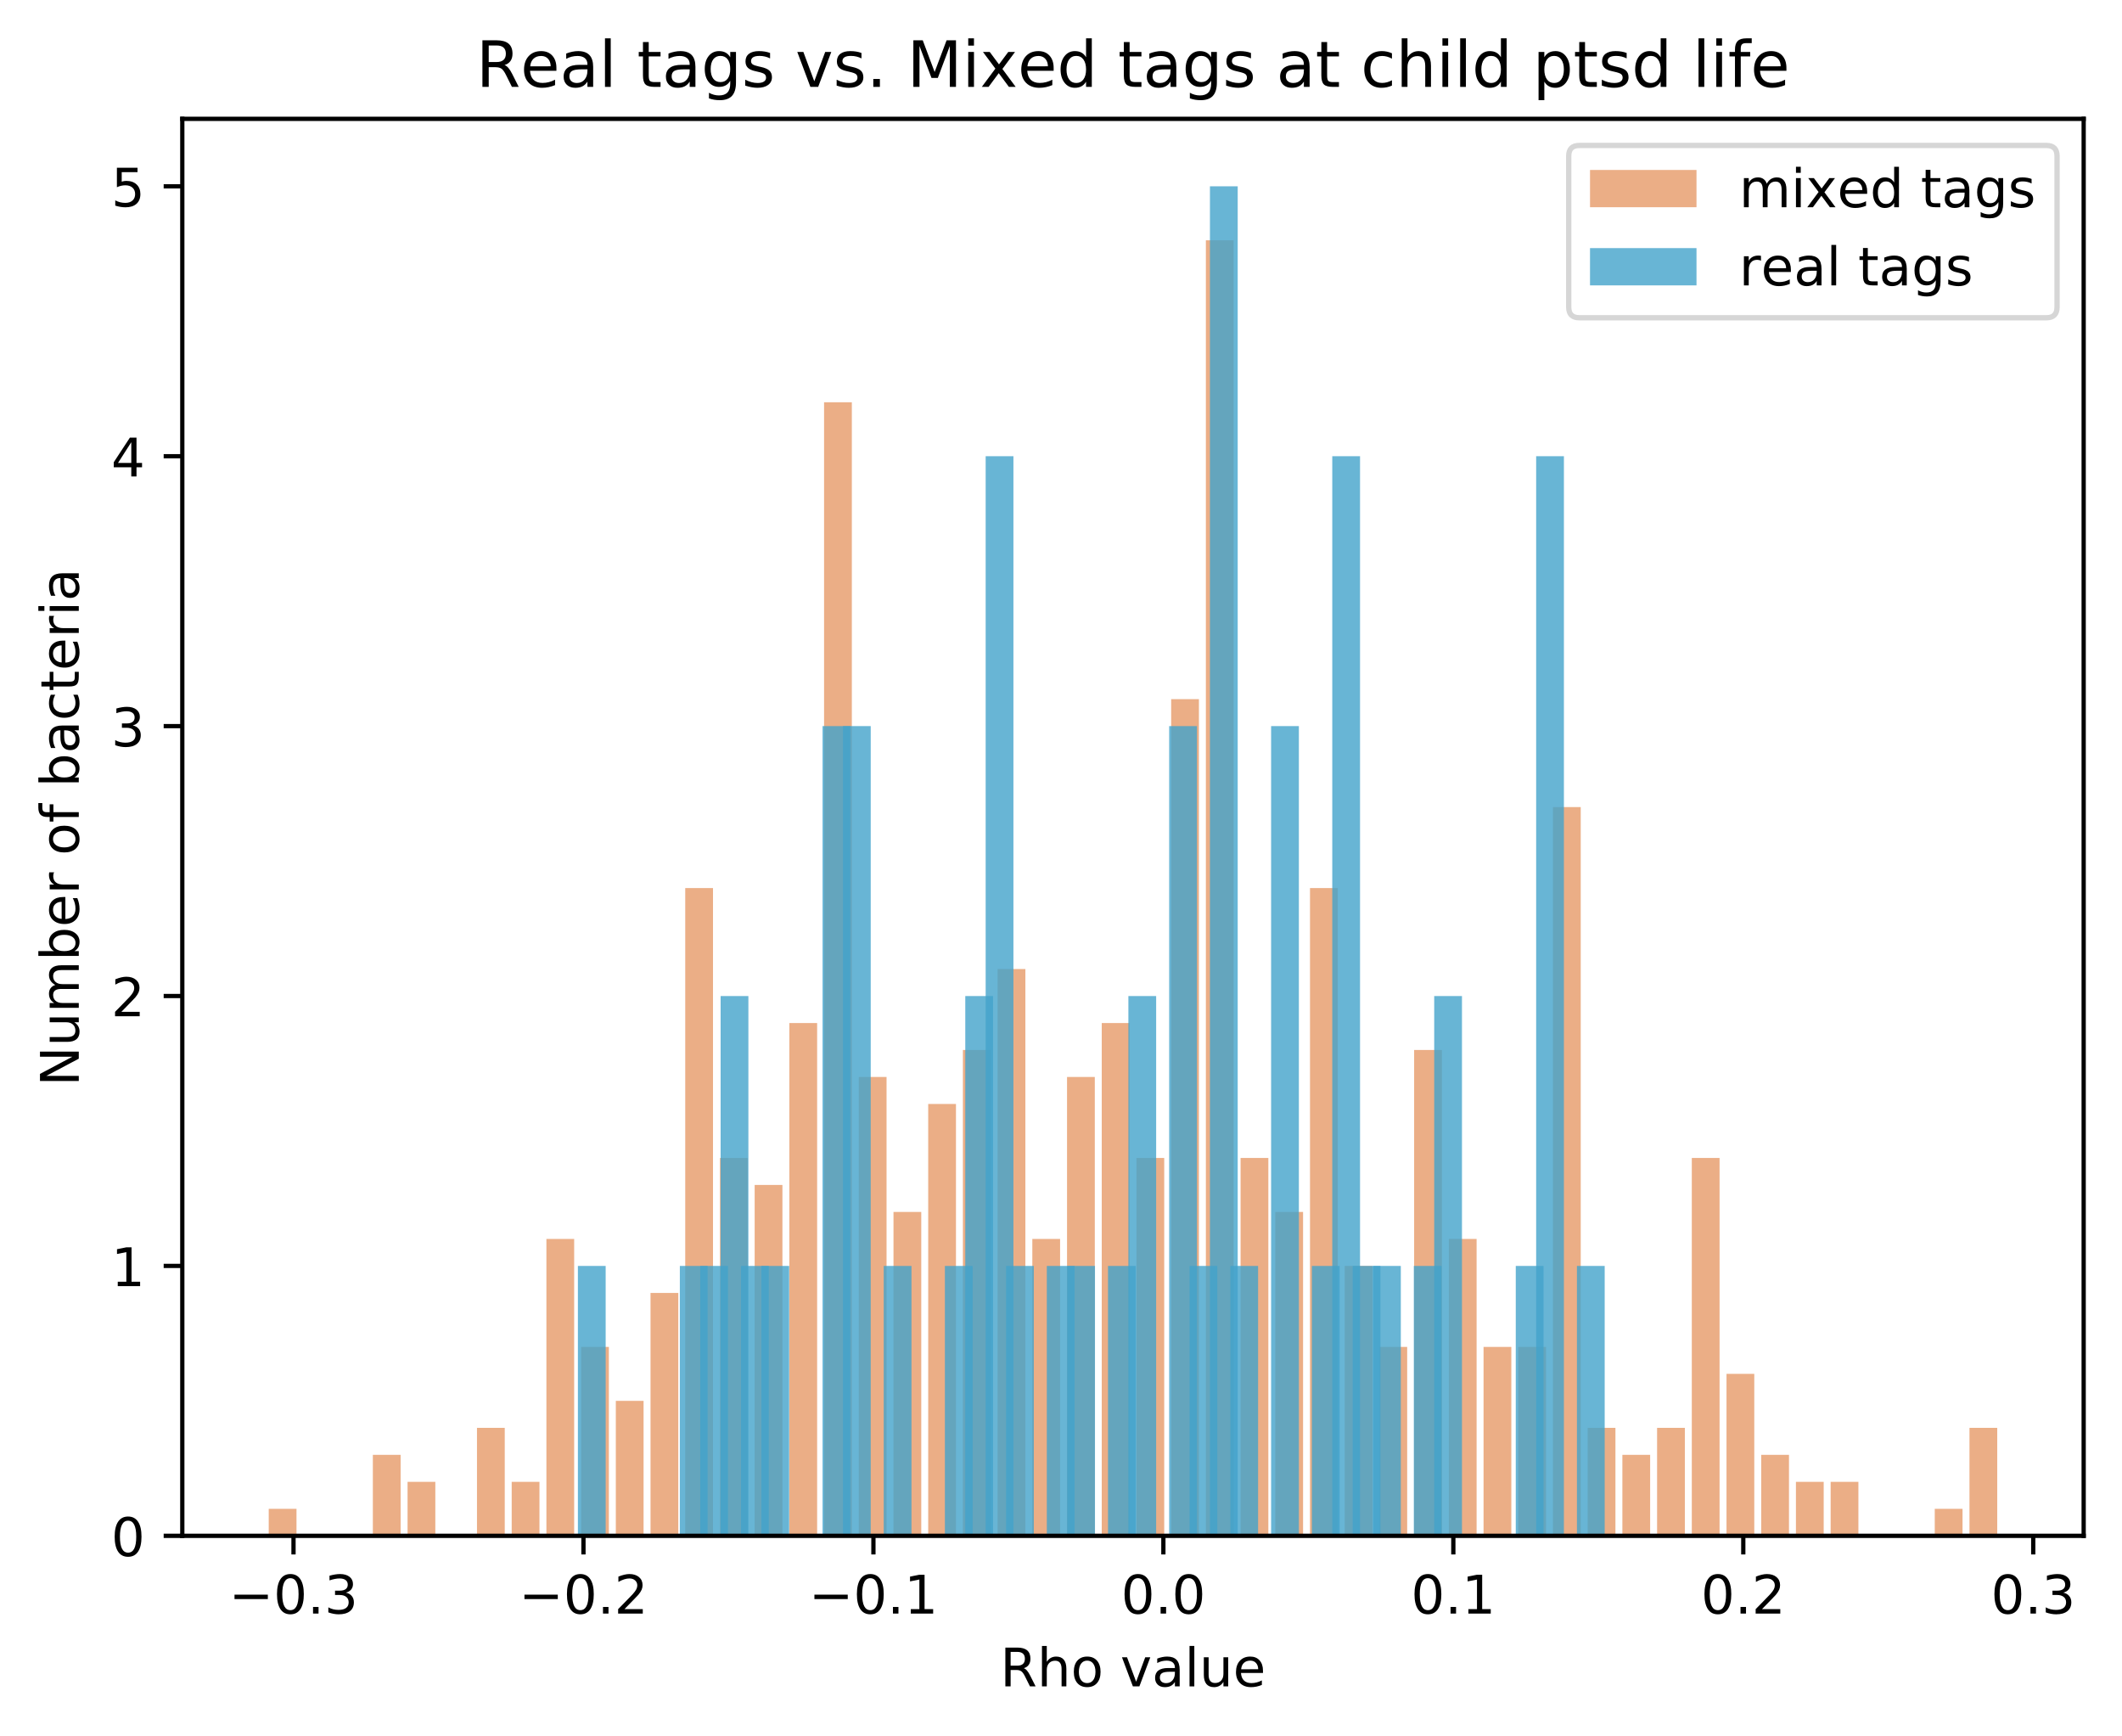 <?xml version="1.0" encoding="utf-8" standalone="no"?>
<!DOCTYPE svg PUBLIC "-//W3C//DTD SVG 1.1//EN"
  "http://www.w3.org/Graphics/SVG/1.1/DTD/svg11.dtd">
<!-- Created with matplotlib (https://matplotlib.org/) -->
<svg height="325.986pt" version="1.1" viewBox="0 0 398.561 325.986" width="398.561pt" xmlns="http://www.w3.org/2000/svg" xmlns:xlink="http://www.w3.org/1999/xlink">
 <defs>
  <style type="text/css">
*{stroke-linecap:butt;stroke-linejoin:round;}
  </style>
 </defs>
 <g id="figure_1">
  <g id="patch_1">
   <path d="M 0 325.986 
L 398.561 325.986 
L 398.561 0 
L 0 0 
z
" style="fill:#ffffff;"/>
  </g>
  <g id="axes_1">
   <g id="patch_2">
    <path d="M 34.241 288.43 
L 391.361 288.43 
L 391.361 22.318 
L 34.241 22.318 
z
" style="fill:#ffffff;"/>
   </g>
   <g id="patch_3">
    <path clip-path="url(#p242e5efe25)" d="M 50.473 288.43 
L 55.689 288.43 
L 55.689 283.361 
L 50.473 283.361 
z
" style="fill:#d95f0e;opacity:0.5;"/>
   </g>
   <g id="patch_4">
    <path clip-path="url(#p242e5efe25)" d="M 56.993 288.43 
L 62.208 288.43 
L 62.208 288.43 
L 56.993 288.43 
z
" style="fill:#d95f0e;opacity:0.5;"/>
   </g>
   <g id="patch_5">
    <path clip-path="url(#p242e5efe25)" d="M 63.512 288.43 
L 68.727 288.43 
L 68.727 288.43 
L 63.512 288.43 
z
" style="fill:#d95f0e;opacity:0.5;"/>
   </g>
   <g id="patch_6">
    <path clip-path="url(#p242e5efe25)" d="M 70.031 288.43 
L 75.246 288.43 
L 75.246 273.224 
L 70.031 273.224 
z
" style="fill:#d95f0e;opacity:0.5;"/>
   </g>
   <g id="patch_7">
    <path clip-path="url(#p242e5efe25)" d="M 76.55 288.43 
L 81.765 288.43 
L 81.765 278.293 
L 76.55 278.293 
z
" style="fill:#d95f0e;opacity:0.5;"/>
   </g>
   <g id="patch_8">
    <path clip-path="url(#p242e5efe25)" d="M 83.069 288.43 
L 88.285 288.43 
L 88.285 288.43 
L 83.069 288.43 
z
" style="fill:#d95f0e;opacity:0.5;"/>
   </g>
   <g id="patch_9">
    <path clip-path="url(#p242e5efe25)" d="M 89.588 288.43 
L 94.804 288.43 
L 94.804 268.155 
L 89.588 268.155 
z
" style="fill:#d95f0e;opacity:0.5;"/>
   </g>
   <g id="patch_10">
    <path clip-path="url(#p242e5efe25)" d="M 96.108 288.43 
L 101.323 288.43 
L 101.323 278.293 
L 96.108 278.293 
z
" style="fill:#d95f0e;opacity:0.5;"/>
   </g>
   <g id="patch_11">
    <path clip-path="url(#p242e5efe25)" d="M 102.627 288.43 
L 107.842 288.43 
L 107.842 232.673 
L 102.627 232.673 
z
" style="fill:#d95f0e;opacity:0.5;"/>
   </g>
   <g id="patch_12">
    <path clip-path="url(#p242e5efe25)" d="M 109.146 288.43 
L 114.361 288.43 
L 114.361 252.949 
L 109.146 252.949 
z
" style="fill:#d95f0e;opacity:0.5;"/>
   </g>
   <g id="patch_13">
    <path clip-path="url(#p242e5efe25)" d="M 115.665 288.43 
L 120.88 288.43 
L 120.88 263.086 
L 115.665 263.086 
z
" style="fill:#d95f0e;opacity:0.5;"/>
   </g>
   <g id="patch_14">
    <path clip-path="url(#p242e5efe25)" d="M 122.184 288.43 
L 127.4 288.43 
L 127.4 242.811 
L 122.184 242.811 
z
" style="fill:#d95f0e;opacity:0.5;"/>
   </g>
   <g id="patch_15">
    <path clip-path="url(#p242e5efe25)" d="M 128.703 288.43 
L 133.919 288.43 
L 133.919 166.779 
L 128.703 166.779 
z
" style="fill:#d95f0e;opacity:0.5;"/>
   </g>
   <g id="patch_16">
    <path clip-path="url(#p242e5efe25)" d="M 135.223 288.43 
L 140.438 288.43 
L 140.438 217.467 
L 135.223 217.467 
z
" style="fill:#d95f0e;opacity:0.5;"/>
   </g>
   <g id="patch_17">
    <path clip-path="url(#p242e5efe25)" d="M 141.742 288.43 
L 146.957 288.43 
L 146.957 222.536 
L 141.742 222.536 
z
" style="fill:#d95f0e;opacity:0.5;"/>
   </g>
   <g id="patch_18">
    <path clip-path="url(#p242e5efe25)" d="M 148.261 288.43 
L 153.476 288.43 
L 153.476 192.123 
L 148.261 192.123 
z
" style="fill:#d95f0e;opacity:0.5;"/>
   </g>
   <g id="patch_19">
    <path clip-path="url(#p242e5efe25)" d="M 154.78 288.43 
L 159.995 288.43 
L 159.995 75.541 
L 154.78 75.541 
z
" style="fill:#d95f0e;opacity:0.5;"/>
   </g>
   <g id="patch_20">
    <path clip-path="url(#p242e5efe25)" d="M 161.299 288.43 
L 166.515 288.43 
L 166.515 202.261 
L 161.299 202.261 
z
" style="fill:#d95f0e;opacity:0.5;"/>
   </g>
   <g id="patch_21">
    <path clip-path="url(#p242e5efe25)" d="M 167.818 288.43 
L 173.034 288.43 
L 173.034 227.605 
L 167.818 227.605 
z
" style="fill:#d95f0e;opacity:0.5;"/>
   </g>
   <g id="patch_22">
    <path clip-path="url(#p242e5efe25)" d="M 174.338 288.43 
L 179.553 288.43 
L 179.553 207.329 
L 174.338 207.329 
z
" style="fill:#d95f0e;opacity:0.5;"/>
   </g>
   <g id="patch_23">
    <path clip-path="url(#p242e5efe25)" d="M 180.857 288.43 
L 186.072 288.43 
L 186.072 197.192 
L 180.857 197.192 
z
" style="fill:#d95f0e;opacity:0.5;"/>
   </g>
   <g id="patch_24">
    <path clip-path="url(#p242e5efe25)" d="M 187.376 288.43 
L 192.591 288.43 
L 192.591 181.985 
L 187.376 181.985 
z
" style="fill:#d95f0e;opacity:0.5;"/>
   </g>
   <g id="patch_25">
    <path clip-path="url(#p242e5efe25)" d="M 193.895 288.43 
L 199.11 288.43 
L 199.11 232.673 
L 193.895 232.673 
z
" style="fill:#d95f0e;opacity:0.5;"/>
   </g>
   <g id="patch_26">
    <path clip-path="url(#p242e5efe25)" d="M 200.414 288.43 
L 205.63 288.43 
L 205.63 202.261 
L 200.414 202.261 
z
" style="fill:#d95f0e;opacity:0.5;"/>
   </g>
   <g id="patch_27">
    <path clip-path="url(#p242e5efe25)" d="M 206.933 288.43 
L 212.149 288.43 
L 212.149 192.123 
L 206.933 192.123 
z
" style="fill:#d95f0e;opacity:0.5;"/>
   </g>
   <g id="patch_28">
    <path clip-path="url(#p242e5efe25)" d="M 213.453 288.43 
L 218.668 288.43 
L 218.668 217.467 
L 213.453 217.467 
z
" style="fill:#d95f0e;opacity:0.5;"/>
   </g>
   <g id="patch_29">
    <path clip-path="url(#p242e5efe25)" d="M 219.972 288.43 
L 225.187 288.43 
L 225.187 131.297 
L 219.972 131.297 
z
" style="fill:#d95f0e;opacity:0.5;"/>
   </g>
   <g id="patch_30">
    <path clip-path="url(#p242e5efe25)" d="M 226.491 288.43 
L 231.706 288.43 
L 231.706 45.128 
L 226.491 45.128 
z
" style="fill:#d95f0e;opacity:0.5;"/>
   </g>
   <g id="patch_31">
    <path clip-path="url(#p242e5efe25)" d="M 233.01 288.43 
L 238.225 288.43 
L 238.225 217.467 
L 233.01 217.467 
z
" style="fill:#d95f0e;opacity:0.5;"/>
   </g>
   <g id="patch_32">
    <path clip-path="url(#p242e5efe25)" d="M 239.529 288.43 
L 244.745 288.43 
L 244.745 227.605 
L 239.529 227.605 
z
" style="fill:#d95f0e;opacity:0.5;"/>
   </g>
   <g id="patch_33">
    <path clip-path="url(#p242e5efe25)" d="M 246.048 288.43 
L 251.264 288.43 
L 251.264 166.779 
L 246.048 166.779 
z
" style="fill:#d95f0e;opacity:0.5;"/>
   </g>
   <g id="patch_34">
    <path clip-path="url(#p242e5efe25)" d="M 252.568 288.43 
L 257.783 288.43 
L 257.783 237.742 
L 252.568 237.742 
z
" style="fill:#d95f0e;opacity:0.5;"/>
   </g>
   <g id="patch_35">
    <path clip-path="url(#p242e5efe25)" d="M 259.087 288.43 
L 264.302 288.43 
L 264.302 252.949 
L 259.087 252.949 
z
" style="fill:#d95f0e;opacity:0.5;"/>
   </g>
   <g id="patch_36">
    <path clip-path="url(#p242e5efe25)" d="M 265.606 288.43 
L 270.821 288.43 
L 270.821 197.192 
L 265.606 197.192 
z
" style="fill:#d95f0e;opacity:0.5;"/>
   </g>
   <g id="patch_37">
    <path clip-path="url(#p242e5efe25)" d="M 272.125 288.43 
L 277.34 288.43 
L 277.34 232.673 
L 272.125 232.673 
z
" style="fill:#d95f0e;opacity:0.5;"/>
   </g>
   <g id="patch_38">
    <path clip-path="url(#p242e5efe25)" d="M 278.644 288.43 
L 283.86 288.43 
L 283.86 252.949 
L 278.644 252.949 
z
" style="fill:#d95f0e;opacity:0.5;"/>
   </g>
   <g id="patch_39">
    <path clip-path="url(#p242e5efe25)" d="M 285.163 288.43 
L 290.379 288.43 
L 290.379 252.949 
L 285.163 252.949 
z
" style="fill:#d95f0e;opacity:0.5;"/>
   </g>
   <g id="patch_40">
    <path clip-path="url(#p242e5efe25)" d="M 291.683 288.43 
L 296.898 288.43 
L 296.898 151.573 
L 291.683 151.573 
z
" style="fill:#d95f0e;opacity:0.5;"/>
   </g>
   <g id="patch_41">
    <path clip-path="url(#p242e5efe25)" d="M 298.202 288.43 
L 303.417 288.43 
L 303.417 268.155 
L 298.202 268.155 
z
" style="fill:#d95f0e;opacity:0.5;"/>
   </g>
   <g id="patch_42">
    <path clip-path="url(#p242e5efe25)" d="M 304.721 288.43 
L 309.936 288.43 
L 309.936 273.224 
L 304.721 273.224 
z
" style="fill:#d95f0e;opacity:0.5;"/>
   </g>
   <g id="patch_43">
    <path clip-path="url(#p242e5efe25)" d="M 311.24 288.43 
L 316.455 288.43 
L 316.455 268.155 
L 311.24 268.155 
z
" style="fill:#d95f0e;opacity:0.5;"/>
   </g>
   <g id="patch_44">
    <path clip-path="url(#p242e5efe25)" d="M 317.759 288.43 
L 322.975 288.43 
L 322.975 217.467 
L 317.759 217.467 
z
" style="fill:#d95f0e;opacity:0.5;"/>
   </g>
   <g id="patch_45">
    <path clip-path="url(#p242e5efe25)" d="M 324.278 288.43 
L 329.494 288.43 
L 329.494 258.017 
L 324.278 258.017 
z
" style="fill:#d95f0e;opacity:0.5;"/>
   </g>
   <g id="patch_46">
    <path clip-path="url(#p242e5efe25)" d="M 330.798 288.43 
L 336.013 288.43 
L 336.013 273.224 
L 330.798 273.224 
z
" style="fill:#d95f0e;opacity:0.5;"/>
   </g>
   <g id="patch_47">
    <path clip-path="url(#p242e5efe25)" d="M 337.317 288.43 
L 342.532 288.43 
L 342.532 278.293 
L 337.317 278.293 
z
" style="fill:#d95f0e;opacity:0.5;"/>
   </g>
   <g id="patch_48">
    <path clip-path="url(#p242e5efe25)" d="M 343.836 288.43 
L 349.051 288.43 
L 349.051 278.293 
L 343.836 278.293 
z
" style="fill:#d95f0e;opacity:0.5;"/>
   </g>
   <g id="patch_49">
    <path clip-path="url(#p242e5efe25)" d="M 350.355 288.43 
L 355.57 288.43 
L 355.57 288.43 
L 350.355 288.43 
z
" style="fill:#d95f0e;opacity:0.5;"/>
   </g>
   <g id="patch_50">
    <path clip-path="url(#p242e5efe25)" d="M 356.874 288.43 
L 362.09 288.43 
L 362.09 288.43 
L 356.874 288.43 
z
" style="fill:#d95f0e;opacity:0.5;"/>
   </g>
   <g id="patch_51">
    <path clip-path="url(#p242e5efe25)" d="M 363.393 288.43 
L 368.609 288.43 
L 368.609 283.361 
L 363.393 283.361 
z
" style="fill:#d95f0e;opacity:0.5;"/>
   </g>
   <g id="patch_52">
    <path clip-path="url(#p242e5efe25)" d="M 369.913 288.43 
L 375.128 288.43 
L 375.128 268.155 
L 369.913 268.155 
z
" style="fill:#d95f0e;opacity:0.5;"/>
   </g>
   <g id="patch_53">
    <path clip-path="url(#p242e5efe25)" d="M 108.543 288.43 
L 113.758 288.43 
L 113.758 237.742 
L 108.543 237.742 
z
" style="fill:#43a2ca;opacity:0.8;"/>
   </g>
   <g id="patch_54">
    <path clip-path="url(#p242e5efe25)" d="M 112.372 288.43 
L 117.588 288.43 
L 117.588 288.43 
L 112.372 288.43 
z
" style="fill:#43a2ca;opacity:0.8;"/>
   </g>
   <g id="patch_55">
    <path clip-path="url(#p242e5efe25)" d="M 116.202 288.43 
L 121.417 288.43 
L 121.417 288.43 
L 116.202 288.43 
z
" style="fill:#43a2ca;opacity:0.8;"/>
   </g>
   <g id="patch_56">
    <path clip-path="url(#p242e5efe25)" d="M 120.031 288.43 
L 125.247 288.43 
L 125.247 288.43 
L 120.031 288.43 
z
" style="fill:#43a2ca;opacity:0.8;"/>
   </g>
   <g id="patch_57">
    <path clip-path="url(#p242e5efe25)" d="M 123.861 288.43 
L 129.076 288.43 
L 129.076 288.43 
L 123.861 288.43 
z
" style="fill:#43a2ca;opacity:0.8;"/>
   </g>
   <g id="patch_58">
    <path clip-path="url(#p242e5efe25)" d="M 127.69 288.43 
L 132.905 288.43 
L 132.905 237.742 
L 127.69 237.742 
z
" style="fill:#43a2ca;opacity:0.8;"/>
   </g>
   <g id="patch_59">
    <path clip-path="url(#p242e5efe25)" d="M 131.519 288.43 
L 136.735 288.43 
L 136.735 237.742 
L 131.519 237.742 
z
" style="fill:#43a2ca;opacity:0.8;"/>
   </g>
   <g id="patch_60">
    <path clip-path="url(#p242e5efe25)" d="M 135.349 288.43 
L 140.564 288.43 
L 140.564 187.054 
L 135.349 187.054 
z
" style="fill:#43a2ca;opacity:0.8;"/>
   </g>
   <g id="patch_61">
    <path clip-path="url(#p242e5efe25)" d="M 139.178 288.43 
L 144.394 288.43 
L 144.394 237.742 
L 139.178 237.742 
z
" style="fill:#43a2ca;opacity:0.8;"/>
   </g>
   <g id="patch_62">
    <path clip-path="url(#p242e5efe25)" d="M 143.008 288.43 
L 148.223 288.43 
L 148.223 237.742 
L 143.008 237.742 
z
" style="fill:#43a2ca;opacity:0.8;"/>
   </g>
   <g id="patch_63">
    <path clip-path="url(#p242e5efe25)" d="M 146.837 288.43 
L 152.052 288.43 
L 152.052 288.43 
L 146.837 288.43 
z
" style="fill:#43a2ca;opacity:0.8;"/>
   </g>
   <g id="patch_64">
    <path clip-path="url(#p242e5efe25)" d="M 150.666 288.43 
L 155.882 288.43 
L 155.882 288.43 
L 150.666 288.43 
z
" style="fill:#43a2ca;opacity:0.8;"/>
   </g>
   <g id="patch_65">
    <path clip-path="url(#p242e5efe25)" d="M 154.496 288.43 
L 159.711 288.43 
L 159.711 136.366 
L 154.496 136.366 
z
" style="fill:#43a2ca;opacity:0.8;"/>
   </g>
   <g id="patch_66">
    <path clip-path="url(#p242e5efe25)" d="M 158.325 288.43 
L 163.541 288.43 
L 163.541 136.366 
L 158.325 136.366 
z
" style="fill:#43a2ca;opacity:0.8;"/>
   </g>
   <g id="patch_67">
    <path clip-path="url(#p242e5efe25)" d="M 162.155 288.43 
L 167.37 288.43 
L 167.37 288.43 
L 162.155 288.43 
z
" style="fill:#43a2ca;opacity:0.8;"/>
   </g>
   <g id="patch_68">
    <path clip-path="url(#p242e5efe25)" d="M 165.984 288.43 
L 171.199 288.43 
L 171.199 237.742 
L 165.984 237.742 
z
" style="fill:#43a2ca;opacity:0.8;"/>
   </g>
   <g id="patch_69">
    <path clip-path="url(#p242e5efe25)" d="M 169.813 288.43 
L 175.029 288.43 
L 175.029 288.43 
L 169.813 288.43 
z
" style="fill:#43a2ca;opacity:0.8;"/>
   </g>
   <g id="patch_70">
    <path clip-path="url(#p242e5efe25)" d="M 173.643 288.43 
L 178.858 288.43 
L 178.858 288.43 
L 173.643 288.43 
z
" style="fill:#43a2ca;opacity:0.8;"/>
   </g>
   <g id="patch_71">
    <path clip-path="url(#p242e5efe25)" d="M 177.472 288.43 
L 182.688 288.43 
L 182.688 237.742 
L 177.472 237.742 
z
" style="fill:#43a2ca;opacity:0.8;"/>
   </g>
   <g id="patch_72">
    <path clip-path="url(#p242e5efe25)" d="M 181.302 288.43 
L 186.517 288.43 
L 186.517 187.054 
L 181.302 187.054 
z
" style="fill:#43a2ca;opacity:0.8;"/>
   </g>
   <g id="patch_73">
    <path clip-path="url(#p242e5efe25)" d="M 185.131 288.43 
L 190.346 288.43 
L 190.346 85.678 
L 185.131 85.678 
z
" style="fill:#43a2ca;opacity:0.8;"/>
   </g>
   <g id="patch_74">
    <path clip-path="url(#p242e5efe25)" d="M 188.961 288.43 
L 194.176 288.43 
L 194.176 237.742 
L 188.961 237.742 
z
" style="fill:#43a2ca;opacity:0.8;"/>
   </g>
   <g id="patch_75">
    <path clip-path="url(#p242e5efe25)" d="M 192.79 288.43 
L 198.005 288.43 
L 198.005 288.43 
L 192.79 288.43 
z
" style="fill:#43a2ca;opacity:0.8;"/>
   </g>
   <g id="patch_76">
    <path clip-path="url(#p242e5efe25)" d="M 196.619 288.43 
L 201.835 288.43 
L 201.835 237.742 
L 196.619 237.742 
z
" style="fill:#43a2ca;opacity:0.8;"/>
   </g>
   <g id="patch_77">
    <path clip-path="url(#p242e5efe25)" d="M 200.449 288.43 
L 205.664 288.43 
L 205.664 237.742 
L 200.449 237.742 
z
" style="fill:#43a2ca;opacity:0.8;"/>
   </g>
   <g id="patch_78">
    <path clip-path="url(#p242e5efe25)" d="M 204.278 288.43 
L 209.493 288.43 
L 209.493 288.43 
L 204.278 288.43 
z
" style="fill:#43a2ca;opacity:0.8;"/>
   </g>
   <g id="patch_79">
    <path clip-path="url(#p242e5efe25)" d="M 208.108 288.43 
L 213.323 288.43 
L 213.323 237.742 
L 208.108 237.742 
z
" style="fill:#43a2ca;opacity:0.8;"/>
   </g>
   <g id="patch_80">
    <path clip-path="url(#p242e5efe25)" d="M 211.937 288.43 
L 217.152 288.43 
L 217.152 187.054 
L 211.937 187.054 
z
" style="fill:#43a2ca;opacity:0.8;"/>
   </g>
   <g id="patch_81">
    <path clip-path="url(#p242e5efe25)" d="M 215.766 288.43 
L 220.982 288.43 
L 220.982 288.43 
L 215.766 288.43 
z
" style="fill:#43a2ca;opacity:0.8;"/>
   </g>
   <g id="patch_82">
    <path clip-path="url(#p242e5efe25)" d="M 219.596 288.43 
L 224.811 288.43 
L 224.811 136.366 
L 219.596 136.366 
z
" style="fill:#43a2ca;opacity:0.8;"/>
   </g>
   <g id="patch_83">
    <path clip-path="url(#p242e5efe25)" d="M 223.425 288.43 
L 228.641 288.43 
L 228.641 237.742 
L 223.425 237.742 
z
" style="fill:#43a2ca;opacity:0.8;"/>
   </g>
   <g id="patch_84">
    <path clip-path="url(#p242e5efe25)" d="M 227.255 288.43 
L 232.47 288.43 
L 232.47 34.99 
L 227.255 34.99 
z
" style="fill:#43a2ca;opacity:0.8;"/>
   </g>
   <g id="patch_85">
    <path clip-path="url(#p242e5efe25)" d="M 231.084 288.43 
L 236.299 288.43 
L 236.299 237.742 
L 231.084 237.742 
z
" style="fill:#43a2ca;opacity:0.8;"/>
   </g>
   <g id="patch_86">
    <path clip-path="url(#p242e5efe25)" d="M 234.913 288.43 
L 240.129 288.43 
L 240.129 288.43 
L 234.913 288.43 
z
" style="fill:#43a2ca;opacity:0.8;"/>
   </g>
   <g id="patch_87">
    <path clip-path="url(#p242e5efe25)" d="M 238.743 288.43 
L 243.958 288.43 
L 243.958 136.366 
L 238.743 136.366 
z
" style="fill:#43a2ca;opacity:0.8;"/>
   </g>
   <g id="patch_88">
    <path clip-path="url(#p242e5efe25)" d="M 242.572 288.43 
L 247.788 288.43 
L 247.788 288.43 
L 242.572 288.43 
z
" style="fill:#43a2ca;opacity:0.8;"/>
   </g>
   <g id="patch_89">
    <path clip-path="url(#p242e5efe25)" d="M 246.402 288.43 
L 251.617 288.43 
L 251.617 237.742 
L 246.402 237.742 
z
" style="fill:#43a2ca;opacity:0.8;"/>
   </g>
   <g id="patch_90">
    <path clip-path="url(#p242e5efe25)" d="M 250.231 288.43 
L 255.446 288.43 
L 255.446 85.678 
L 250.231 85.678 
z
" style="fill:#43a2ca;opacity:0.8;"/>
   </g>
   <g id="patch_91">
    <path clip-path="url(#p242e5efe25)" d="M 254.06 288.43 
L 259.276 288.43 
L 259.276 237.742 
L 254.06 237.742 
z
" style="fill:#43a2ca;opacity:0.8;"/>
   </g>
   <g id="patch_92">
    <path clip-path="url(#p242e5efe25)" d="M 257.89 288.43 
L 263.105 288.43 
L 263.105 237.742 
L 257.89 237.742 
z
" style="fill:#43a2ca;opacity:0.8;"/>
   </g>
   <g id="patch_93">
    <path clip-path="url(#p242e5efe25)" d="M 261.719 288.43 
L 266.935 288.43 
L 266.935 288.43 
L 261.719 288.43 
z
" style="fill:#43a2ca;opacity:0.8;"/>
   </g>
   <g id="patch_94">
    <path clip-path="url(#p242e5efe25)" d="M 265.549 288.43 
L 270.764 288.43 
L 270.764 237.742 
L 265.549 237.742 
z
" style="fill:#43a2ca;opacity:0.8;"/>
   </g>
   <g id="patch_95">
    <path clip-path="url(#p242e5efe25)" d="M 269.378 288.43 
L 274.593 288.43 
L 274.593 187.054 
L 269.378 187.054 
z
" style="fill:#43a2ca;opacity:0.8;"/>
   </g>
   <g id="patch_96">
    <path clip-path="url(#p242e5efe25)" d="M 273.207 288.43 
L 278.423 288.43 
L 278.423 288.43 
L 273.207 288.43 
z
" style="fill:#43a2ca;opacity:0.8;"/>
   </g>
   <g id="patch_97">
    <path clip-path="url(#p242e5efe25)" d="M 277.037 288.43 
L 282.252 288.43 
L 282.252 288.43 
L 277.037 288.43 
z
" style="fill:#43a2ca;opacity:0.8;"/>
   </g>
   <g id="patch_98">
    <path clip-path="url(#p242e5efe25)" d="M 280.866 288.43 
L 286.082 288.43 
L 286.082 288.43 
L 280.866 288.43 
z
" style="fill:#43a2ca;opacity:0.8;"/>
   </g>
   <g id="patch_99">
    <path clip-path="url(#p242e5efe25)" d="M 284.696 288.43 
L 289.911 288.43 
L 289.911 237.742 
L 284.696 237.742 
z
" style="fill:#43a2ca;opacity:0.8;"/>
   </g>
   <g id="patch_100">
    <path clip-path="url(#p242e5efe25)" d="M 288.525 288.43 
L 293.74 288.43 
L 293.74 85.678 
L 288.525 85.678 
z
" style="fill:#43a2ca;opacity:0.8;"/>
   </g>
   <g id="patch_101">
    <path clip-path="url(#p242e5efe25)" d="M 292.354 288.43 
L 297.57 288.43 
L 297.57 288.43 
L 292.354 288.43 
z
" style="fill:#43a2ca;opacity:0.8;"/>
   </g>
   <g id="patch_102">
    <path clip-path="url(#p242e5efe25)" d="M 296.184 288.43 
L 301.399 288.43 
L 301.399 237.742 
L 296.184 237.742 
z
" style="fill:#43a2ca;opacity:0.8;"/>
   </g>
   <g id="matplotlib.axis_1">
    <g id="xtick_1">
     <g id="line2d_1">
      <defs>
       <path d="M 0 0 
L 0 3.5 
" id="m80d92030fb" style="stroke:#000000;stroke-width:0.8;"/>
      </defs>
      <g>
       <use style="stroke:#000000;stroke-width:0.8;" x="55.128" xlink:href="#m80d92030fb" y="288.43"/>
      </g>
     </g>
     <g id="text_1">
      <!-- −0.3 -->
      <defs>
       <path d="M 10.594 35.5 
L 73.188 35.5 
L 73.188 27.203 
L 10.594 27.203 
z
" id="DejaVuSans-8722"/>
       <path d="M 31.781 66.406 
Q 24.172 66.406 20.328 58.906 
Q 16.5 51.422 16.5 36.375 
Q 16.5 21.391 20.328 13.891 
Q 24.172 6.391 31.781 6.391 
Q 39.453 6.391 43.281 13.891 
Q 47.125 21.391 47.125 36.375 
Q 47.125 51.422 43.281 58.906 
Q 39.453 66.406 31.781 66.406 
z
M 31.781 74.219 
Q 44.047 74.219 50.516 64.516 
Q 56.984 54.828 56.984 36.375 
Q 56.984 17.969 50.516 8.266 
Q 44.047 -1.422 31.781 -1.422 
Q 19.531 -1.422 13.062 8.266 
Q 6.594 17.969 6.594 36.375 
Q 6.594 54.828 13.062 64.516 
Q 19.531 74.219 31.781 74.219 
z
" id="DejaVuSans-48"/>
       <path d="M 10.688 12.406 
L 21 12.406 
L 21 0 
L 10.688 0 
z
" id="DejaVuSans-46"/>
       <path d="M 40.578 39.312 
Q 47.656 37.797 51.625 33 
Q 55.609 28.219 55.609 21.188 
Q 55.609 10.406 48.188 4.484 
Q 40.766 -1.422 27.094 -1.422 
Q 22.516 -1.422 17.656 -0.516 
Q 12.797 0.391 7.625 2.203 
L 7.625 11.719 
Q 11.719 9.328 16.594 8.109 
Q 21.484 6.891 26.812 6.891 
Q 36.078 6.891 40.938 10.547 
Q 45.797 14.203 45.797 21.188 
Q 45.797 27.641 41.281 31.266 
Q 36.766 34.906 28.719 34.906 
L 20.219 34.906 
L 20.219 43.016 
L 29.109 43.016 
Q 36.375 43.016 40.234 45.922 
Q 44.094 48.828 44.094 54.297 
Q 44.094 59.906 40.109 62.906 
Q 36.141 65.922 28.719 65.922 
Q 24.656 65.922 20.016 65.031 
Q 15.375 64.156 9.812 62.312 
L 9.812 71.094 
Q 15.438 72.656 20.344 73.438 
Q 25.25 74.219 29.594 74.219 
Q 40.828 74.219 47.359 69.109 
Q 53.906 64.016 53.906 55.328 
Q 53.906 49.266 50.438 45.094 
Q 46.969 40.922 40.578 39.312 
z
" id="DejaVuSans-51"/>
      </defs>
      <g transform="translate(42.987 303.029)scale(0.1 -0.1)">
       <use xlink:href="#DejaVuSans-8722"/>
       <use x="83.789" xlink:href="#DejaVuSans-48"/>
       <use x="147.412" xlink:href="#DejaVuSans-46"/>
       <use x="179.199" xlink:href="#DejaVuSans-51"/>
      </g>
     </g>
    </g>
    <g id="xtick_2">
     <g id="line2d_2">
      <g>
       <use style="stroke:#000000;stroke-width:0.8;" x="109.588" xlink:href="#m80d92030fb" y="288.43"/>
      </g>
     </g>
     <g id="text_2">
      <!-- −0.2 -->
      <defs>
       <path d="M 19.188 8.297 
L 53.609 8.297 
L 53.609 0 
L 7.328 0 
L 7.328 8.297 
Q 12.938 14.109 22.625 23.891 
Q 32.328 33.688 34.812 36.531 
Q 39.547 41.844 41.422 45.531 
Q 43.312 49.219 43.312 52.781 
Q 43.312 58.594 39.234 62.25 
Q 35.156 65.922 28.609 65.922 
Q 23.969 65.922 18.812 64.312 
Q 13.672 62.703 7.812 59.422 
L 7.812 69.391 
Q 13.766 71.781 18.938 73 
Q 24.125 74.219 28.422 74.219 
Q 39.75 74.219 46.484 68.547 
Q 53.219 62.891 53.219 53.422 
Q 53.219 48.922 51.531 44.891 
Q 49.859 40.875 45.406 35.406 
Q 44.188 33.984 37.641 27.219 
Q 31.109 20.453 19.188 8.297 
z
" id="DejaVuSans-50"/>
      </defs>
      <g transform="translate(97.447 303.029)scale(0.1 -0.1)">
       <use xlink:href="#DejaVuSans-8722"/>
       <use x="83.789" xlink:href="#DejaVuSans-48"/>
       <use x="147.412" xlink:href="#DejaVuSans-46"/>
       <use x="179.199" xlink:href="#DejaVuSans-50"/>
      </g>
     </g>
    </g>
    <g id="xtick_3">
     <g id="line2d_3">
      <g>
       <use style="stroke:#000000;stroke-width:0.8;" x="164.049" xlink:href="#m80d92030fb" y="288.43"/>
      </g>
     </g>
     <g id="text_3">
      <!-- −0.1 -->
      <defs>
       <path d="M 12.406 8.297 
L 28.516 8.297 
L 28.516 63.922 
L 10.984 60.406 
L 10.984 69.391 
L 28.422 72.906 
L 38.281 72.906 
L 38.281 8.297 
L 54.391 8.297 
L 54.391 0 
L 12.406 0 
z
" id="DejaVuSans-49"/>
      </defs>
      <g transform="translate(151.907 303.029)scale(0.1 -0.1)">
       <use xlink:href="#DejaVuSans-8722"/>
       <use x="83.789" xlink:href="#DejaVuSans-48"/>
       <use x="147.412" xlink:href="#DejaVuSans-46"/>
       <use x="179.199" xlink:href="#DejaVuSans-49"/>
      </g>
     </g>
    </g>
    <g id="xtick_4">
     <g id="line2d_4">
      <g>
       <use style="stroke:#000000;stroke-width:0.8;" x="218.509" xlink:href="#m80d92030fb" y="288.43"/>
      </g>
     </g>
     <g id="text_4">
      <!-- 0.0 -->
      <g transform="translate(210.558 303.029)scale(0.1 -0.1)">
       <use xlink:href="#DejaVuSans-48"/>
       <use x="63.623" xlink:href="#DejaVuSans-46"/>
       <use x="95.41" xlink:href="#DejaVuSans-48"/>
      </g>
     </g>
    </g>
    <g id="xtick_5">
     <g id="line2d_5">
      <g>
       <use style="stroke:#000000;stroke-width:0.8;" x="272.97" xlink:href="#m80d92030fb" y="288.43"/>
      </g>
     </g>
     <g id="text_5">
      <!-- 0.1 -->
      <g transform="translate(265.018 303.029)scale(0.1 -0.1)">
       <use xlink:href="#DejaVuSans-48"/>
       <use x="63.623" xlink:href="#DejaVuSans-46"/>
       <use x="95.41" xlink:href="#DejaVuSans-49"/>
      </g>
     </g>
    </g>
    <g id="xtick_6">
     <g id="line2d_6">
      <g>
       <use style="stroke:#000000;stroke-width:0.8;" x="327.43" xlink:href="#m80d92030fb" y="288.43"/>
      </g>
     </g>
     <g id="text_6">
      <!-- 0.2 -->
      <g transform="translate(319.478 303.029)scale(0.1 -0.1)">
       <use xlink:href="#DejaVuSans-48"/>
       <use x="63.623" xlink:href="#DejaVuSans-46"/>
       <use x="95.41" xlink:href="#DejaVuSans-50"/>
      </g>
     </g>
    </g>
    <g id="xtick_7">
     <g id="line2d_7">
      <g>
       <use style="stroke:#000000;stroke-width:0.8;" x="381.89" xlink:href="#m80d92030fb" y="288.43"/>
      </g>
     </g>
     <g id="text_7">
      <!-- 0.3 -->
      <g transform="translate(373.939 303.029)scale(0.1 -0.1)">
       <use xlink:href="#DejaVuSans-48"/>
       <use x="63.623" xlink:href="#DejaVuSans-46"/>
       <use x="95.41" xlink:href="#DejaVuSans-51"/>
      </g>
     </g>
    </g>
    <g id="text_8">
     <!-- Rho value -->
     <defs>
      <path d="M 44.391 34.188 
Q 47.562 33.109 50.562 29.594 
Q 53.562 26.078 56.594 19.922 
L 66.609 0 
L 56 0 
L 46.688 18.703 
Q 43.062 26.031 39.672 28.422 
Q 36.281 30.812 30.422 30.812 
L 19.672 30.812 
L 19.672 0 
L 9.812 0 
L 9.812 72.906 
L 32.078 72.906 
Q 44.578 72.906 50.734 67.672 
Q 56.891 62.453 56.891 51.906 
Q 56.891 45.016 53.688 40.469 
Q 50.484 35.938 44.391 34.188 
z
M 19.672 64.797 
L 19.672 38.922 
L 32.078 38.922 
Q 39.203 38.922 42.844 42.219 
Q 46.484 45.516 46.484 51.906 
Q 46.484 58.297 42.844 61.547 
Q 39.203 64.797 32.078 64.797 
z
" id="DejaVuSans-82"/>
      <path d="M 54.891 33.016 
L 54.891 0 
L 45.906 0 
L 45.906 32.719 
Q 45.906 40.484 42.875 44.328 
Q 39.844 48.188 33.797 48.188 
Q 26.516 48.188 22.312 43.547 
Q 18.109 38.922 18.109 30.906 
L 18.109 0 
L 9.078 0 
L 9.078 75.984 
L 18.109 75.984 
L 18.109 46.188 
Q 21.344 51.125 25.703 53.562 
Q 30.078 56 35.797 56 
Q 45.219 56 50.047 50.172 
Q 54.891 44.344 54.891 33.016 
z
" id="DejaVuSans-104"/>
      <path d="M 30.609 48.391 
Q 23.391 48.391 19.188 42.75 
Q 14.984 37.109 14.984 27.297 
Q 14.984 17.484 19.156 11.844 
Q 23.344 6.203 30.609 6.203 
Q 37.797 6.203 41.984 11.859 
Q 46.188 17.531 46.188 27.297 
Q 46.188 37.016 41.984 42.703 
Q 37.797 48.391 30.609 48.391 
z
M 30.609 56 
Q 42.328 56 49.016 48.375 
Q 55.719 40.766 55.719 27.297 
Q 55.719 13.875 49.016 6.219 
Q 42.328 -1.422 30.609 -1.422 
Q 18.844 -1.422 12.172 6.219 
Q 5.516 13.875 5.516 27.297 
Q 5.516 40.766 12.172 48.375 
Q 18.844 56 30.609 56 
z
" id="DejaVuSans-111"/>
      <path id="DejaVuSans-32"/>
      <path d="M 2.984 54.688 
L 12.5 54.688 
L 29.594 8.797 
L 46.688 54.688 
L 56.203 54.688 
L 35.688 0 
L 23.484 0 
z
" id="DejaVuSans-118"/>
      <path d="M 34.281 27.484 
Q 23.391 27.484 19.188 25 
Q 14.984 22.516 14.984 16.5 
Q 14.984 11.719 18.141 8.906 
Q 21.297 6.109 26.703 6.109 
Q 34.188 6.109 38.703 11.406 
Q 43.219 16.703 43.219 25.484 
L 43.219 27.484 
z
M 52.203 31.203 
L 52.203 0 
L 43.219 0 
L 43.219 8.297 
Q 40.141 3.328 35.547 0.953 
Q 30.953 -1.422 24.312 -1.422 
Q 15.922 -1.422 10.953 3.297 
Q 6 8.016 6 15.922 
Q 6 25.141 12.172 29.828 
Q 18.359 34.516 30.609 34.516 
L 43.219 34.516 
L 43.219 35.406 
Q 43.219 41.609 39.141 45 
Q 35.062 48.391 27.688 48.391 
Q 23 48.391 18.547 47.266 
Q 14.109 46.141 10.016 43.891 
L 10.016 52.203 
Q 14.938 54.109 19.578 55.047 
Q 24.219 56 28.609 56 
Q 40.484 56 46.344 49.844 
Q 52.203 43.703 52.203 31.203 
z
" id="DejaVuSans-97"/>
      <path d="M 9.422 75.984 
L 18.406 75.984 
L 18.406 0 
L 9.422 0 
z
" id="DejaVuSans-108"/>
      <path d="M 8.5 21.578 
L 8.5 54.688 
L 17.484 54.688 
L 17.484 21.922 
Q 17.484 14.156 20.5 10.266 
Q 23.531 6.391 29.594 6.391 
Q 36.859 6.391 41.078 11.031 
Q 45.312 15.672 45.312 23.688 
L 45.312 54.688 
L 54.297 54.688 
L 54.297 0 
L 45.312 0 
L 45.312 8.406 
Q 42.047 3.422 37.719 1 
Q 33.406 -1.422 27.688 -1.422 
Q 18.266 -1.422 13.375 4.438 
Q 8.5 10.297 8.5 21.578 
z
M 31.109 56 
z
" id="DejaVuSans-117"/>
      <path d="M 56.203 29.594 
L 56.203 25.203 
L 14.891 25.203 
Q 15.484 15.922 20.484 11.062 
Q 25.484 6.203 34.422 6.203 
Q 39.594 6.203 44.453 7.469 
Q 49.312 8.734 54.109 11.281 
L 54.109 2.781 
Q 49.266 0.734 44.188 -0.344 
Q 39.109 -1.422 33.891 -1.422 
Q 20.797 -1.422 13.156 6.188 
Q 5.516 13.812 5.516 26.812 
Q 5.516 40.234 12.766 48.109 
Q 20.016 56 32.328 56 
Q 43.359 56 49.781 48.891 
Q 56.203 41.797 56.203 29.594 
z
M 47.219 32.234 
Q 47.125 39.594 43.094 43.984 
Q 39.062 48.391 32.422 48.391 
Q 24.906 48.391 20.391 44.141 
Q 15.875 39.891 15.188 32.172 
z
" id="DejaVuSans-101"/>
     </defs>
     <g transform="translate(187.851 316.707)scale(0.1 -0.1)">
      <use xlink:href="#DejaVuSans-82"/>
      <use x="69.482" xlink:href="#DejaVuSans-104"/>
      <use x="132.861" xlink:href="#DejaVuSans-111"/>
      <use x="194.043" xlink:href="#DejaVuSans-32"/>
      <use x="225.83" xlink:href="#DejaVuSans-118"/>
      <use x="285.01" xlink:href="#DejaVuSans-97"/>
      <use x="346.289" xlink:href="#DejaVuSans-108"/>
      <use x="374.072" xlink:href="#DejaVuSans-117"/>
      <use x="437.451" xlink:href="#DejaVuSans-101"/>
     </g>
    </g>
   </g>
   <g id="matplotlib.axis_2">
    <g id="ytick_1">
     <g id="line2d_8">
      <defs>
       <path d="M 0 0 
L -3.5 0 
" id="md28817cd48" style="stroke:#000000;stroke-width:0.8;"/>
      </defs>
      <g>
       <use style="stroke:#000000;stroke-width:0.8;" x="34.241" xlink:href="#md28817cd48" y="288.43"/>
      </g>
     </g>
     <g id="text_9">
      <!-- 0 -->
      <g transform="translate(20.878 292.229)scale(0.1 -0.1)">
       <use xlink:href="#DejaVuSans-48"/>
      </g>
     </g>
    </g>
    <g id="ytick_2">
     <g id="line2d_9">
      <g>
       <use style="stroke:#000000;stroke-width:0.8;" x="34.241" xlink:href="#md28817cd48" y="237.742"/>
      </g>
     </g>
     <g id="text_10">
      <!-- 1 -->
      <g transform="translate(20.878 241.541)scale(0.1 -0.1)">
       <use xlink:href="#DejaVuSans-49"/>
      </g>
     </g>
    </g>
    <g id="ytick_3">
     <g id="line2d_10">
      <g>
       <use style="stroke:#000000;stroke-width:0.8;" x="34.241" xlink:href="#md28817cd48" y="187.054"/>
      </g>
     </g>
     <g id="text_11">
      <!-- 2 -->
      <g transform="translate(20.878 190.853)scale(0.1 -0.1)">
       <use xlink:href="#DejaVuSans-50"/>
      </g>
     </g>
    </g>
    <g id="ytick_4">
     <g id="line2d_11">
      <g>
       <use style="stroke:#000000;stroke-width:0.8;" x="34.241" xlink:href="#md28817cd48" y="136.366"/>
      </g>
     </g>
     <g id="text_12">
      <!-- 3 -->
      <g transform="translate(20.878 140.165)scale(0.1 -0.1)">
       <use xlink:href="#DejaVuSans-51"/>
      </g>
     </g>
    </g>
    <g id="ytick_5">
     <g id="line2d_12">
      <g>
       <use style="stroke:#000000;stroke-width:0.8;" x="34.241" xlink:href="#md28817cd48" y="85.678"/>
      </g>
     </g>
     <g id="text_13">
      <!-- 4 -->
      <defs>
       <path d="M 37.797 64.312 
L 12.891 25.391 
L 37.797 25.391 
z
M 35.203 72.906 
L 47.609 72.906 
L 47.609 25.391 
L 58.016 25.391 
L 58.016 17.188 
L 47.609 17.188 
L 47.609 0 
L 37.797 0 
L 37.797 17.188 
L 4.891 17.188 
L 4.891 26.703 
z
" id="DejaVuSans-52"/>
      </defs>
      <g transform="translate(20.878 89.477)scale(0.1 -0.1)">
       <use xlink:href="#DejaVuSans-52"/>
      </g>
     </g>
    </g>
    <g id="ytick_6">
     <g id="line2d_13">
      <g>
       <use style="stroke:#000000;stroke-width:0.8;" x="34.241" xlink:href="#md28817cd48" y="34.99"/>
      </g>
     </g>
     <g id="text_14">
      <!-- 5 -->
      <defs>
       <path d="M 10.797 72.906 
L 49.516 72.906 
L 49.516 64.594 
L 19.828 64.594 
L 19.828 46.734 
Q 21.969 47.469 24.109 47.828 
Q 26.266 48.188 28.422 48.188 
Q 40.625 48.188 47.75 41.5 
Q 54.891 34.812 54.891 23.391 
Q 54.891 11.625 47.562 5.094 
Q 40.234 -1.422 26.906 -1.422 
Q 22.312 -1.422 17.547 -0.641 
Q 12.797 0.141 7.719 1.703 
L 7.719 11.625 
Q 12.109 9.234 16.797 8.062 
Q 21.484 6.891 26.703 6.891 
Q 35.156 6.891 40.078 11.328 
Q 45.016 15.766 45.016 23.391 
Q 45.016 31 40.078 35.438 
Q 35.156 39.891 26.703 39.891 
Q 22.75 39.891 18.812 39.016 
Q 14.891 38.141 10.797 36.281 
z
" id="DejaVuSans-53"/>
      </defs>
      <g transform="translate(20.878 38.789)scale(0.1 -0.1)">
       <use xlink:href="#DejaVuSans-53"/>
      </g>
     </g>
    </g>
    <g id="text_15">
     <!-- Number of bacteria -->
     <defs>
      <path d="M 9.812 72.906 
L 23.094 72.906 
L 55.422 11.922 
L 55.422 72.906 
L 64.984 72.906 
L 64.984 0 
L 51.703 0 
L 19.391 60.984 
L 19.391 0 
L 9.812 0 
z
" id="DejaVuSans-78"/>
      <path d="M 52 44.188 
Q 55.375 50.25 60.062 53.125 
Q 64.75 56 71.094 56 
Q 79.641 56 84.281 50.016 
Q 88.922 44.047 88.922 33.016 
L 88.922 0 
L 79.891 0 
L 79.891 32.719 
Q 79.891 40.578 77.094 44.375 
Q 74.312 48.188 68.609 48.188 
Q 61.625 48.188 57.562 43.547 
Q 53.516 38.922 53.516 30.906 
L 53.516 0 
L 44.484 0 
L 44.484 32.719 
Q 44.484 40.625 41.703 44.406 
Q 38.922 48.188 33.109 48.188 
Q 26.219 48.188 22.156 43.531 
Q 18.109 38.875 18.109 30.906 
L 18.109 0 
L 9.078 0 
L 9.078 54.688 
L 18.109 54.688 
L 18.109 46.188 
Q 21.188 51.219 25.484 53.609 
Q 29.781 56 35.688 56 
Q 41.656 56 45.828 52.969 
Q 50 49.953 52 44.188 
z
" id="DejaVuSans-109"/>
      <path d="M 48.688 27.297 
Q 48.688 37.203 44.609 42.844 
Q 40.531 48.484 33.406 48.484 
Q 26.266 48.484 22.188 42.844 
Q 18.109 37.203 18.109 27.297 
Q 18.109 17.391 22.188 11.75 
Q 26.266 6.109 33.406 6.109 
Q 40.531 6.109 44.609 11.75 
Q 48.688 17.391 48.688 27.297 
z
M 18.109 46.391 
Q 20.953 51.266 25.266 53.625 
Q 29.594 56 35.594 56 
Q 45.562 56 51.781 48.094 
Q 58.016 40.188 58.016 27.297 
Q 58.016 14.406 51.781 6.484 
Q 45.562 -1.422 35.594 -1.422 
Q 29.594 -1.422 25.266 0.953 
Q 20.953 3.328 18.109 8.203 
L 18.109 0 
L 9.078 0 
L 9.078 75.984 
L 18.109 75.984 
z
" id="DejaVuSans-98"/>
      <path d="M 41.109 46.297 
Q 39.594 47.172 37.812 47.578 
Q 36.031 48 33.891 48 
Q 26.266 48 22.188 43.047 
Q 18.109 38.094 18.109 28.812 
L 18.109 0 
L 9.078 0 
L 9.078 54.688 
L 18.109 54.688 
L 18.109 46.188 
Q 20.953 51.172 25.484 53.578 
Q 30.031 56 36.531 56 
Q 37.453 56 38.578 55.875 
Q 39.703 55.766 41.062 55.516 
z
" id="DejaVuSans-114"/>
      <path d="M 37.109 75.984 
L 37.109 68.5 
L 28.516 68.5 
Q 23.688 68.5 21.797 66.547 
Q 19.922 64.594 19.922 59.516 
L 19.922 54.688 
L 34.719 54.688 
L 34.719 47.703 
L 19.922 47.703 
L 19.922 0 
L 10.891 0 
L 10.891 47.703 
L 2.297 47.703 
L 2.297 54.688 
L 10.891 54.688 
L 10.891 58.5 
Q 10.891 67.625 15.141 71.797 
Q 19.391 75.984 28.609 75.984 
z
" id="DejaVuSans-102"/>
      <path d="M 48.781 52.594 
L 48.781 44.188 
Q 44.969 46.297 41.141 47.344 
Q 37.312 48.391 33.406 48.391 
Q 24.656 48.391 19.812 42.844 
Q 14.984 37.312 14.984 27.297 
Q 14.984 17.281 19.812 11.734 
Q 24.656 6.203 33.406 6.203 
Q 37.312 6.203 41.141 7.25 
Q 44.969 8.297 48.781 10.406 
L 48.781 2.094 
Q 45.016 0.344 40.984 -0.531 
Q 36.969 -1.422 32.422 -1.422 
Q 20.062 -1.422 12.781 6.344 
Q 5.516 14.109 5.516 27.297 
Q 5.516 40.672 12.859 48.328 
Q 20.219 56 33.016 56 
Q 37.156 56 41.109 55.141 
Q 45.062 54.297 48.781 52.594 
z
" id="DejaVuSans-99"/>
      <path d="M 18.312 70.219 
L 18.312 54.688 
L 36.812 54.688 
L 36.812 47.703 
L 18.312 47.703 
L 18.312 18.016 
Q 18.312 11.328 20.141 9.422 
Q 21.969 7.516 27.594 7.516 
L 36.812 7.516 
L 36.812 0 
L 27.594 0 
Q 17.188 0 13.234 3.875 
Q 9.281 7.766 9.281 18.016 
L 9.281 47.703 
L 2.688 47.703 
L 2.688 54.688 
L 9.281 54.688 
L 9.281 70.219 
z
" id="DejaVuSans-116"/>
      <path d="M 9.422 54.688 
L 18.406 54.688 
L 18.406 0 
L 9.422 0 
z
M 9.422 75.984 
L 18.406 75.984 
L 18.406 64.594 
L 9.422 64.594 
z
" id="DejaVuSans-105"/>
     </defs>
     <g transform="translate(14.798 203.991)rotate(-90)scale(0.1 -0.1)">
      <use xlink:href="#DejaVuSans-78"/>
      <use x="74.805" xlink:href="#DejaVuSans-117"/>
      <use x="138.184" xlink:href="#DejaVuSans-109"/>
      <use x="235.596" xlink:href="#DejaVuSans-98"/>
      <use x="299.072" xlink:href="#DejaVuSans-101"/>
      <use x="360.596" xlink:href="#DejaVuSans-114"/>
      <use x="401.709" xlink:href="#DejaVuSans-32"/>
      <use x="433.496" xlink:href="#DejaVuSans-111"/>
      <use x="494.678" xlink:href="#DejaVuSans-102"/>
      <use x="529.883" xlink:href="#DejaVuSans-32"/>
      <use x="561.67" xlink:href="#DejaVuSans-98"/>
      <use x="625.146" xlink:href="#DejaVuSans-97"/>
      <use x="686.426" xlink:href="#DejaVuSans-99"/>
      <use x="741.406" xlink:href="#DejaVuSans-116"/>
      <use x="780.615" xlink:href="#DejaVuSans-101"/>
      <use x="842.139" xlink:href="#DejaVuSans-114"/>
      <use x="883.252" xlink:href="#DejaVuSans-105"/>
      <use x="911.035" xlink:href="#DejaVuSans-97"/>
     </g>
    </g>
   </g>
   <g id="patch_103">
    <path d="M 34.241 288.43 
L 34.241 22.318 
" style="fill:none;stroke:#000000;stroke-linecap:square;stroke-linejoin:miter;stroke-width:0.8;"/>
   </g>
   <g id="patch_104">
    <path d="M 391.361 288.43 
L 391.361 22.318 
" style="fill:none;stroke:#000000;stroke-linecap:square;stroke-linejoin:miter;stroke-width:0.8;"/>
   </g>
   <g id="patch_105">
    <path d="M 34.241 288.43 
L 391.361 288.43 
" style="fill:none;stroke:#000000;stroke-linecap:square;stroke-linejoin:miter;stroke-width:0.8;"/>
   </g>
   <g id="patch_106">
    <path d="M 34.241 22.318 
L 391.361 22.318 
" style="fill:none;stroke:#000000;stroke-linecap:square;stroke-linejoin:miter;stroke-width:0.8;"/>
   </g>
   <g id="text_16">
    <!-- Real tags vs. Mixed tags at child ptsd life -->
    <defs>
     <path d="M 45.406 27.984 
Q 45.406 37.75 41.375 43.109 
Q 37.359 48.484 30.078 48.484 
Q 22.859 48.484 18.828 43.109 
Q 14.797 37.75 14.797 27.984 
Q 14.797 18.266 18.828 12.891 
Q 22.859 7.516 30.078 7.516 
Q 37.359 7.516 41.375 12.891 
Q 45.406 18.266 45.406 27.984 
z
M 54.391 6.781 
Q 54.391 -7.172 48.188 -13.984 
Q 42 -20.797 29.203 -20.797 
Q 24.469 -20.797 20.266 -20.094 
Q 16.062 -19.391 12.109 -17.922 
L 12.109 -9.188 
Q 16.062 -11.328 19.922 -12.344 
Q 23.781 -13.375 27.781 -13.375 
Q 36.625 -13.375 41.016 -8.766 
Q 45.406 -4.156 45.406 5.172 
L 45.406 9.625 
Q 42.625 4.781 38.281 2.391 
Q 33.938 0 27.875 0 
Q 17.828 0 11.672 7.656 
Q 5.516 15.328 5.516 27.984 
Q 5.516 40.672 11.672 48.328 
Q 17.828 56 27.875 56 
Q 33.938 56 38.281 53.609 
Q 42.625 51.219 45.406 46.391 
L 45.406 54.688 
L 54.391 54.688 
z
" id="DejaVuSans-103"/>
     <path d="M 44.281 53.078 
L 44.281 44.578 
Q 40.484 46.531 36.375 47.5 
Q 32.281 48.484 27.875 48.484 
Q 21.188 48.484 17.844 46.438 
Q 14.5 44.391 14.5 40.281 
Q 14.5 37.156 16.891 35.375 
Q 19.281 33.594 26.516 31.984 
L 29.594 31.297 
Q 39.156 29.25 43.188 25.516 
Q 47.219 21.781 47.219 15.094 
Q 47.219 7.469 41.188 3.016 
Q 35.156 -1.422 24.609 -1.422 
Q 20.219 -1.422 15.453 -0.562 
Q 10.688 0.297 5.422 2 
L 5.422 11.281 
Q 10.406 8.688 15.234 7.391 
Q 20.062 6.109 24.812 6.109 
Q 31.156 6.109 34.562 8.281 
Q 37.984 10.453 37.984 14.406 
Q 37.984 18.062 35.516 20.016 
Q 33.062 21.969 24.703 23.781 
L 21.578 24.516 
Q 13.234 26.266 9.516 29.906 
Q 5.812 33.547 5.812 39.891 
Q 5.812 47.609 11.281 51.797 
Q 16.75 56 26.812 56 
Q 31.781 56 36.172 55.266 
Q 40.578 54.547 44.281 53.078 
z
" id="DejaVuSans-115"/>
     <path d="M 9.812 72.906 
L 24.516 72.906 
L 43.109 23.297 
L 61.812 72.906 
L 76.516 72.906 
L 76.516 0 
L 66.891 0 
L 66.891 64.016 
L 48.094 14.016 
L 38.188 14.016 
L 19.391 64.016 
L 19.391 0 
L 9.812 0 
z
" id="DejaVuSans-77"/>
     <path d="M 54.891 54.688 
L 35.109 28.078 
L 55.906 0 
L 45.312 0 
L 29.391 21.484 
L 13.484 0 
L 2.875 0 
L 24.125 28.609 
L 4.688 54.688 
L 15.281 54.688 
L 29.781 35.203 
L 44.281 54.688 
z
" id="DejaVuSans-120"/>
     <path d="M 45.406 46.391 
L 45.406 75.984 
L 54.391 75.984 
L 54.391 0 
L 45.406 0 
L 45.406 8.203 
Q 42.578 3.328 38.25 0.953 
Q 33.938 -1.422 27.875 -1.422 
Q 17.969 -1.422 11.734 6.484 
Q 5.516 14.406 5.516 27.297 
Q 5.516 40.188 11.734 48.094 
Q 17.969 56 27.875 56 
Q 33.938 56 38.25 53.625 
Q 42.578 51.266 45.406 46.391 
z
M 14.797 27.297 
Q 14.797 17.391 18.875 11.75 
Q 22.953 6.109 30.078 6.109 
Q 37.203 6.109 41.297 11.75 
Q 45.406 17.391 45.406 27.297 
Q 45.406 37.203 41.297 42.844 
Q 37.203 48.484 30.078 48.484 
Q 22.953 48.484 18.875 42.844 
Q 14.797 37.203 14.797 27.297 
z
" id="DejaVuSans-100"/>
     <path d="M 18.109 8.203 
L 18.109 -20.797 
L 9.078 -20.797 
L 9.078 54.688 
L 18.109 54.688 
L 18.109 46.391 
Q 20.953 51.266 25.266 53.625 
Q 29.594 56 35.594 56 
Q 45.562 56 51.781 48.094 
Q 58.016 40.188 58.016 27.297 
Q 58.016 14.406 51.781 6.484 
Q 45.562 -1.422 35.594 -1.422 
Q 29.594 -1.422 25.266 0.953 
Q 20.953 3.328 18.109 8.203 
z
M 48.688 27.297 
Q 48.688 37.203 44.609 42.844 
Q 40.531 48.484 33.406 48.484 
Q 26.266 48.484 22.188 42.844 
Q 18.109 37.203 18.109 27.297 
Q 18.109 17.391 22.188 11.75 
Q 26.266 6.109 33.406 6.109 
Q 40.531 6.109 44.609 11.75 
Q 48.688 17.391 48.688 27.297 
z
" id="DejaVuSans-112"/>
    </defs>
    <g transform="translate(89.433 16.318)scale(0.12 -0.12)">
     <use xlink:href="#DejaVuSans-82"/>
     <use x="69.42" xlink:href="#DejaVuSans-101"/>
     <use x="130.943" xlink:href="#DejaVuSans-97"/>
     <use x="192.223" xlink:href="#DejaVuSans-108"/>
     <use x="220.006" xlink:href="#DejaVuSans-32"/>
     <use x="251.793" xlink:href="#DejaVuSans-116"/>
     <use x="291.002" xlink:href="#DejaVuSans-97"/>
     <use x="352.281" xlink:href="#DejaVuSans-103"/>
     <use x="415.758" xlink:href="#DejaVuSans-115"/>
     <use x="467.857" xlink:href="#DejaVuSans-32"/>
     <use x="499.645" xlink:href="#DejaVuSans-118"/>
     <use x="558.824" xlink:href="#DejaVuSans-115"/>
     <use x="610.924" xlink:href="#DejaVuSans-46"/>
     <use x="642.711" xlink:href="#DejaVuSans-32"/>
     <use x="674.498" xlink:href="#DejaVuSans-77"/>
     <use x="760.777" xlink:href="#DejaVuSans-105"/>
     <use x="788.561" xlink:href="#DejaVuSans-120"/>
     <use x="847.693" xlink:href="#DejaVuSans-101"/>
     <use x="909.217" xlink:href="#DejaVuSans-100"/>
     <use x="972.693" xlink:href="#DejaVuSans-32"/>
     <use x="1004.48" xlink:href="#DejaVuSans-116"/>
     <use x="1043.689" xlink:href="#DejaVuSans-97"/>
     <use x="1104.969" xlink:href="#DejaVuSans-103"/>
     <use x="1168.445" xlink:href="#DejaVuSans-115"/>
     <use x="1220.545" xlink:href="#DejaVuSans-32"/>
     <use x="1252.332" xlink:href="#DejaVuSans-97"/>
     <use x="1313.611" xlink:href="#DejaVuSans-116"/>
     <use x="1352.82" xlink:href="#DejaVuSans-32"/>
     <use x="1384.607" xlink:href="#DejaVuSans-99"/>
     <use x="1439.588" xlink:href="#DejaVuSans-104"/>
     <use x="1502.967" xlink:href="#DejaVuSans-105"/>
     <use x="1530.75" xlink:href="#DejaVuSans-108"/>
     <use x="1558.533" xlink:href="#DejaVuSans-100"/>
     <use x="1622.01" xlink:href="#DejaVuSans-32"/>
     <use x="1653.797" xlink:href="#DejaVuSans-112"/>
     <use x="1717.273" xlink:href="#DejaVuSans-116"/>
     <use x="1756.482" xlink:href="#DejaVuSans-115"/>
     <use x="1808.582" xlink:href="#DejaVuSans-100"/>
     <use x="1872.059" xlink:href="#DejaVuSans-32"/>
     <use x="1903.846" xlink:href="#DejaVuSans-108"/>
     <use x="1931.629" xlink:href="#DejaVuSans-105"/>
     <use x="1959.412" xlink:href="#DejaVuSans-102"/>
     <use x="1994.617" xlink:href="#DejaVuSans-101"/>
    </g>
   </g>
   <g id="legend_1">
    <g id="patch_107">
     <path d="M 296.642 59.674 
L 384.361 59.674 
Q 386.361 59.674 386.361 57.674 
L 386.361 29.318 
Q 386.361 27.318 384.361 27.318 
L 296.642 27.318 
Q 294.642 27.318 294.642 29.318 
L 294.642 57.674 
Q 294.642 59.674 296.642 59.674 
z
" style="fill:#ffffff;opacity:0.8;stroke:#cccccc;stroke-linejoin:miter;"/>
    </g>
    <g id="patch_108">
     <path d="M 298.642 38.917 
L 318.642 38.917 
L 318.642 31.917 
L 298.642 31.917 
z
" style="fill:#d95f0e;opacity:0.5;"/>
    </g>
    <g id="text_17">
     <!-- mixed tags -->
     <g transform="translate(326.642 38.917)scale(0.1 -0.1)">
      <use xlink:href="#DejaVuSans-109"/>
      <use x="97.412" xlink:href="#DejaVuSans-105"/>
      <use x="125.195" xlink:href="#DejaVuSans-120"/>
      <use x="184.328" xlink:href="#DejaVuSans-101"/>
      <use x="245.852" xlink:href="#DejaVuSans-100"/>
      <use x="309.328" xlink:href="#DejaVuSans-32"/>
      <use x="341.115" xlink:href="#DejaVuSans-116"/>
      <use x="380.324" xlink:href="#DejaVuSans-97"/>
      <use x="441.604" xlink:href="#DejaVuSans-103"/>
      <use x="505.08" xlink:href="#DejaVuSans-115"/>
     </g>
    </g>
    <g id="patch_109">
     <path d="M 298.642 53.595 
L 318.642 53.595 
L 318.642 46.595 
L 298.642 46.595 
z
" style="fill:#43a2ca;opacity:0.8;"/>
    </g>
    <g id="text_18">
     <!-- real tags -->
     <g transform="translate(326.642 53.595)scale(0.1 -0.1)">
      <use xlink:href="#DejaVuSans-114"/>
      <use x="41.082" xlink:href="#DejaVuSans-101"/>
      <use x="102.605" xlink:href="#DejaVuSans-97"/>
      <use x="163.885" xlink:href="#DejaVuSans-108"/>
      <use x="191.668" xlink:href="#DejaVuSans-32"/>
      <use x="223.455" xlink:href="#DejaVuSans-116"/>
      <use x="262.664" xlink:href="#DejaVuSans-97"/>
      <use x="323.943" xlink:href="#DejaVuSans-103"/>
      <use x="387.42" xlink:href="#DejaVuSans-115"/>
     </g>
    </g>
   </g>
  </g>
 </g>
 <defs>
  <clipPath id="p242e5efe25">
   <rect height="266.112" width="357.12" x="34.241" y="22.318"/>
  </clipPath>
 </defs>
</svg>
